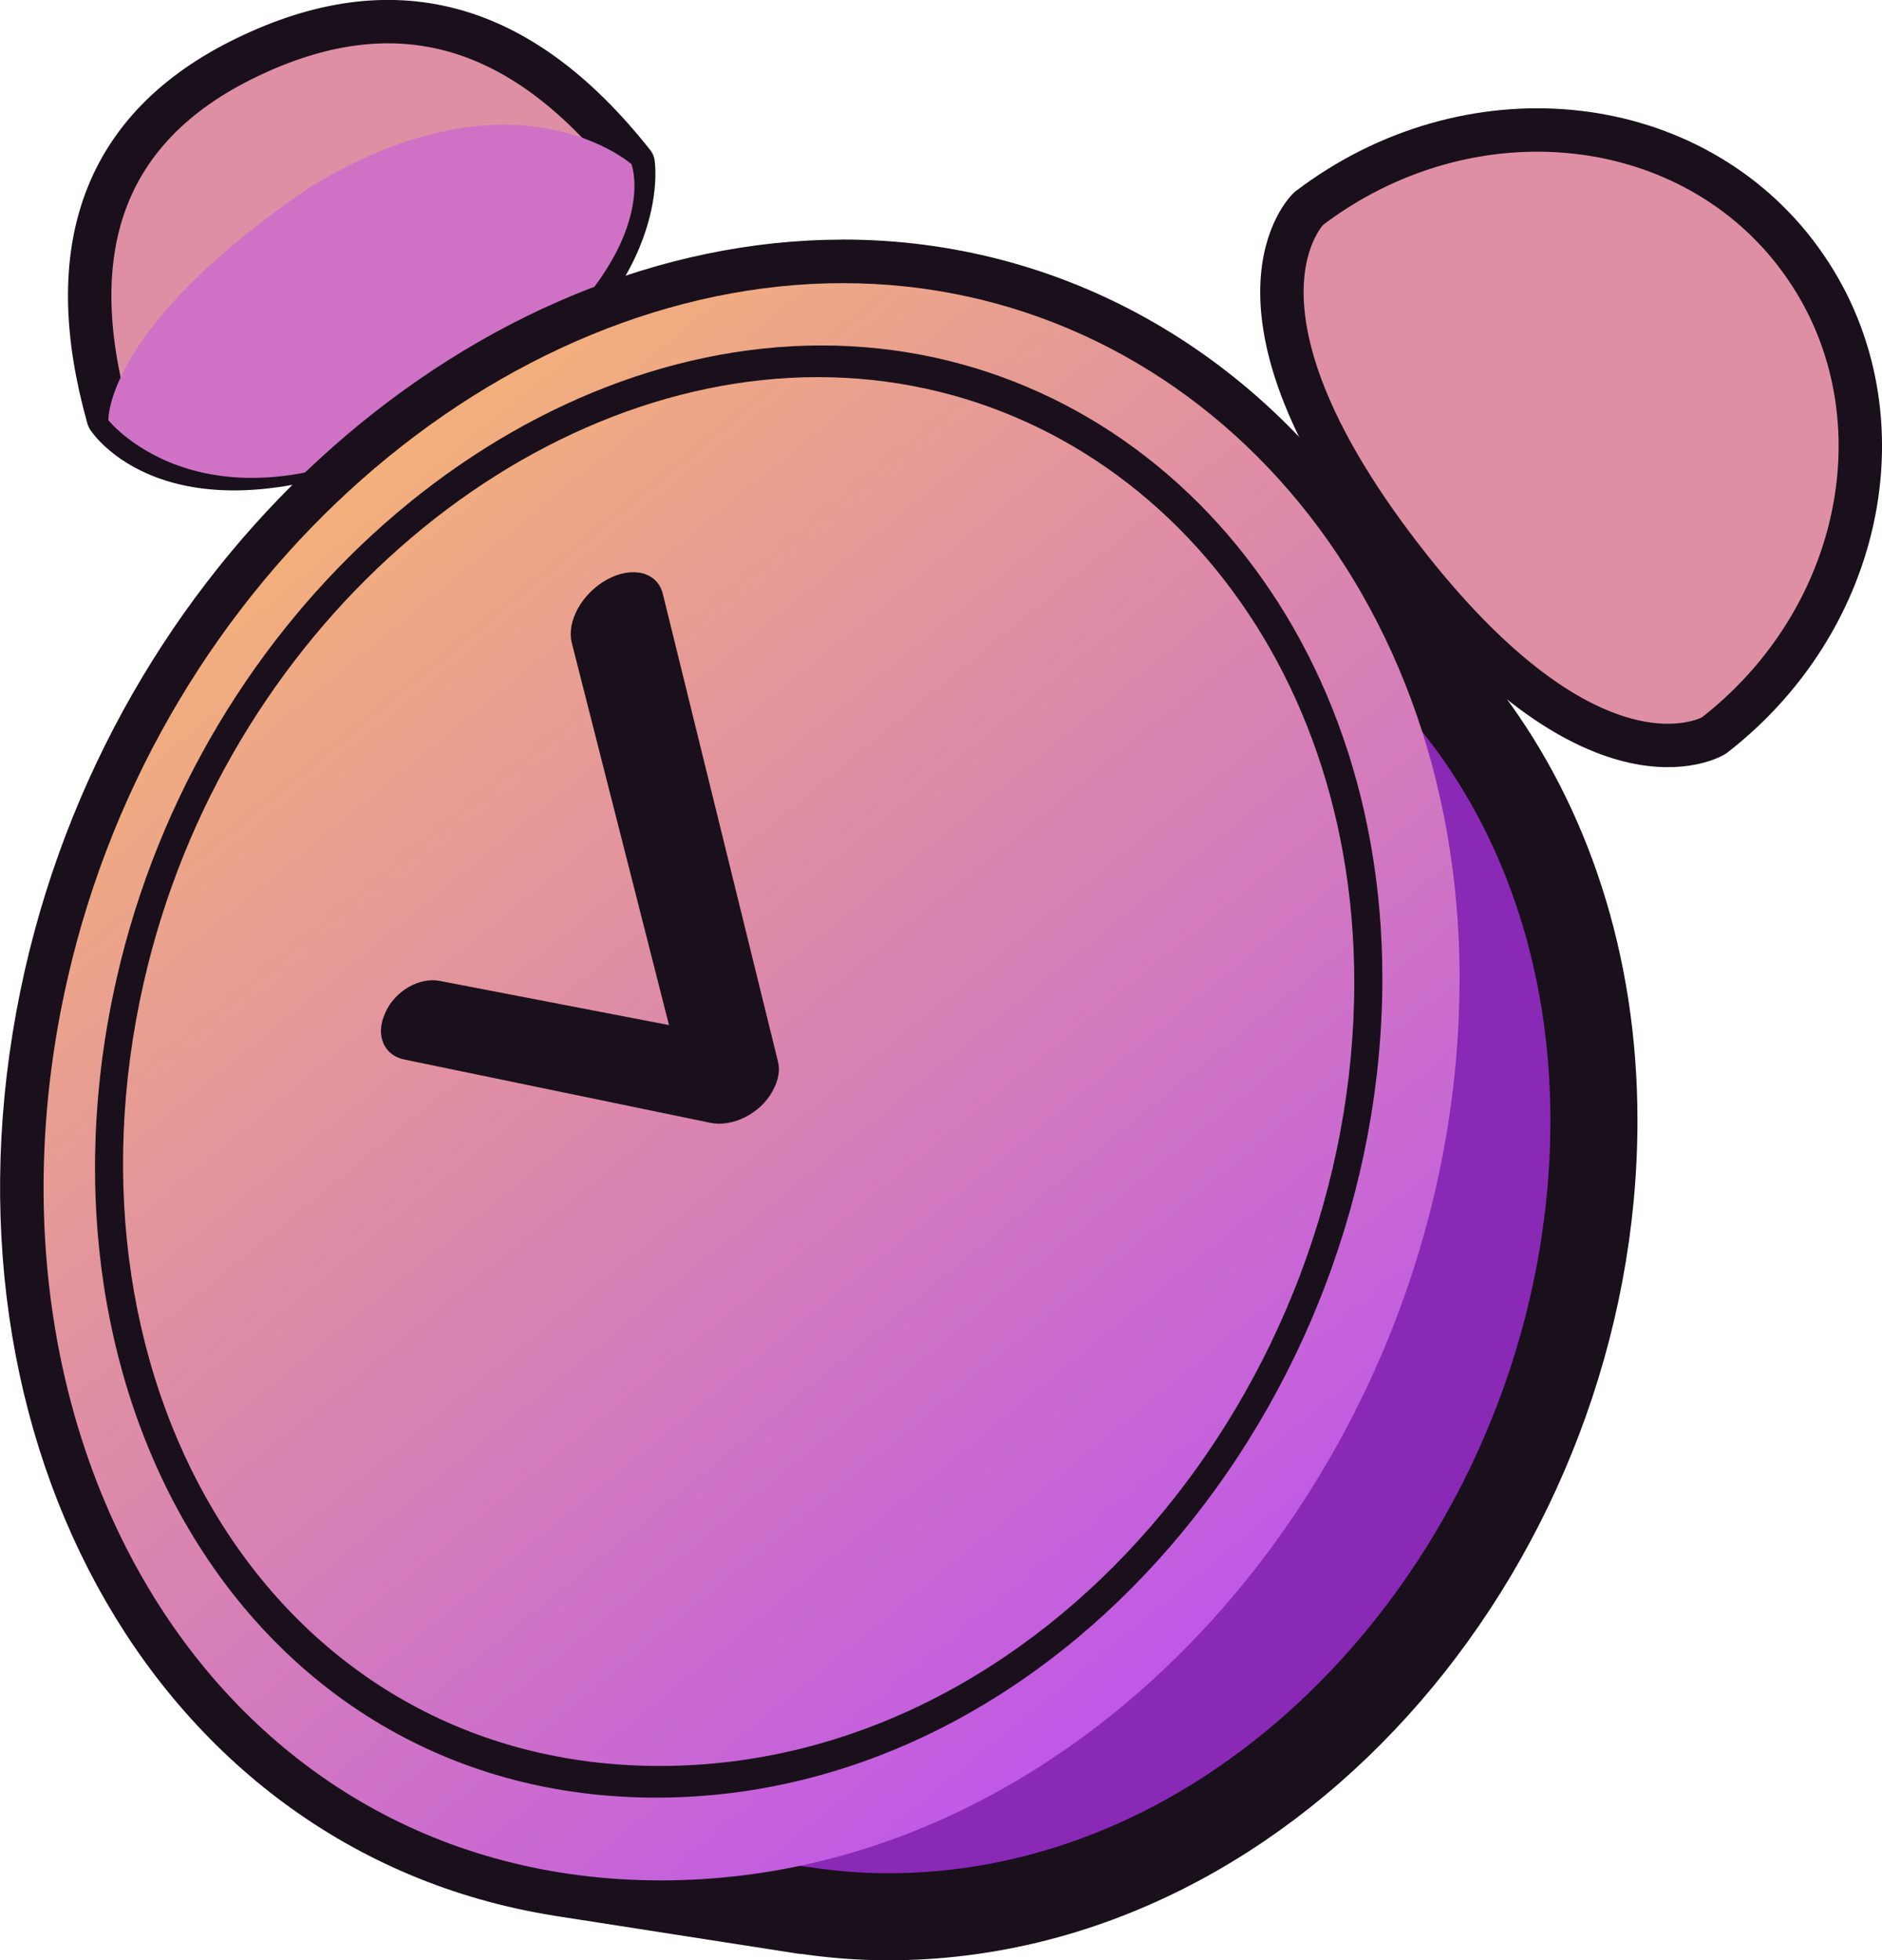 <?xml version="1.0" encoding="UTF-8" standalone="no"?>
<!-- Created with Inkscape (http://www.inkscape.org/) -->

<svg
   width="24.19mm"
   height="25.2mm"
   viewBox="0 0 24.19 25.2"
   version="1.1"
   id="svg1"
   xml:space="preserve"
   xmlns:xlink="http://www.w3.org/1999/xlink"
   xmlns="http://www.w3.org/2000/svg"
   xmlns:svg="http://www.w3.org/2000/svg"><defs
     id="defs1"><linearGradient
       id="linearGradient450"><stop
         style="stop-color:#ffc561;stop-opacity:1;"
         offset="0"
         id="stop450" /><stop
         style="stop-color:#b444ff;stop-opacity:1;"
         offset="1"
         id="stop451" /></linearGradient><linearGradient
       xlink:href="#linearGradient450"
       id="linearGradient451"
       x1="42.756"
       y1="95.461"
       x2="59.936"
       y2="116.426"
       gradientUnits="userSpaceOnUse" /></defs><g
     id="g42"
     style="display:inline"
     transform="translate(-43.382,-92.318)"><g
       id="g449"
       style="display:inline"><path
         id="path449"
         style="display:inline;fill:#df8fa3;fill-opacity:1;fill-rule:evenodd;stroke:#19101b;stroke-width:0.558;stroke-linecap:round;stroke-linejoin:round;stroke-dasharray:none;stroke-opacity:1;paint-order:stroke fill markers"
         d="m 46.548,93.059 c -1.856,0.899 -2.378,2.482 -1.774,4.629 0,0 0.955,1.494 4.098,-0.029 2.927,-1.419 2.648,-3.24 2.648,-3.24 -1.476,-1.869 -3.116,-2.26 -4.972,-1.36 z" /><path
         style="display:inline;fill:#cf72c6;fill-opacity:1;fill-rule:evenodd;stroke:none;stroke-width:1.149;stroke-linecap:round;stroke-linejoin:round;stroke-dasharray:none;stroke-opacity:1;paint-order:stroke fill markers"
         d="m 51.497,94.427 c 0,0 -1.491,-1.309 -4.117,0.288 -2.656,1.8 -2.605,3.005 -2.605,3.005 0,0 1.328,1.673 4.248,-0.007 3.022,-1.884 2.475,-3.286 2.475,-3.286 z"
         id="path452" /><path
         id="path451"
         style="display:inline;fill:#8929b6;fill-opacity:1;fill-rule:evenodd;stroke:#19101b;stroke-width:1.119;stroke-linecap:round;stroke-linejoin:round;stroke-dasharray:none;stroke-opacity:1;paint-order:stroke fill markers"
         d="m 52.493,95.805 c -4.378,0 -8.78,3.74 -9.966,8.947 -1.261,5.536 1.47,10.717 6.351,11.488 l -5.17e-4,5.2e-4 3.02,0.47 0.095,0.015 0.002,-0.003 c 0.349,0.053 0.709,0.083 1.082,0.083 5.01,0 9.071,-4.933 9.071,-10.237 0,-2.022 -0.606,-3.793 -1.613,-5.144 v -5.1e-4 l -0.01,-0.012 c -0.076,-0.102 -0.155,-0.202 -0.236,-0.299 l -1.426,-1.805 c -1.445,-2.175 -3.759,-3.504 -6.369,-3.504 z"
         transform="translate(1.722,0.153)" /><path
         id="path63"
         style="display:inline;fill:url(#linearGradient451);fill-opacity:1;fill-rule:evenodd;stroke-width:1.519;stroke-linecap:round;stroke-linejoin:round;paint-order:stroke fill markers"
         d="m 60.42,104.752 c 0,6.002 -4.596,11.586 -10.266,11.586 -5.67,0 -8.995,-5.584 -7.627,-11.586 1.186,-5.207 5.587,-8.947 9.966,-8.947 4.378,0 7.928,3.74 7.928,8.947 z"
         transform="translate(1.722,0.153)" /><path
         id="rect67"
         style="display:inline;fill:#19101b;fill-rule:evenodd;stroke-width:1.519;stroke-linecap:round;stroke-linejoin:round;paint-order:stroke fill markers"
         d="m 112.418,1.358 c -0.065,0.191 0.014,0.371 0.201,0.428 l 3.255,0.985 c 0.238,0.072 0.551,-0.051 0.703,-0.278 l 0.011,-0.017 c 0.023,-0.034 0.041,-0.069 0.054,-0.103 0.026,-0.065 0.036,-0.132 0.026,-0.198 l -0.791,-5.18 c -0.037,-0.243 -0.302,-0.336 -0.591,-0.21 -0.285,0.125 -0.481,0.415 -0.443,0.652 l 0.68,4.235 -2.44,-0.702 c -0.219,-0.063 -0.495,0.066 -0.619,0.288 l -0.009,0.017 c -0.015,0.028 -0.028,0.055 -0.037,0.083 z"
         transform="matrix(1.177,-0.106,0.106,1.177,-84.167,115.773)" /><path
         id="path68"
         style="display:inline;fill:#19101b;fill-opacity:1;fill-rule:evenodd;stroke-width:1.381;stroke-linecap:round;stroke-linejoin:round;paint-order:stroke fill markers"
         d="m 53.942,96.759 c -3.981,0 -7.982,3.4 -9.06,8.134 -1.243,5.457 1.78,10.534 6.934,10.534 5.155,0 9.334,-5.077 9.334,-10.534 10e-7,-4.734 -3.227,-8.134 -7.208,-8.134 z m -0.047,0.407 c 3.807,0 6.894,3.252 6.894,7.78 0,5.219 -3.997,10.074 -8.927,10.074 -4.93,0 -7.821,-4.855 -6.632,-10.074 1.031,-4.527 4.858,-7.78 8.665,-7.78 z" /><path
         id="path448"
         style="display:inline;fill:#df8fa3;fill-opacity:1;fill-rule:evenodd;stroke:#19101b;stroke-width:0.558;stroke-linecap:round;stroke-linejoin:round;stroke-dasharray:none;stroke-opacity:1;paint-order:stroke fill markers"
         d="m 66.464,95.575 c -1.433,-1.864 -4.231,-2.122 -6.261,-0.576 0,0 -1.309,1.231 1.18,4.468 2.498,3.25 4.028,2.307 4.028,2.307 2.016,-1.564 2.486,-4.334 1.053,-6.198 z" /></g></g></svg>
